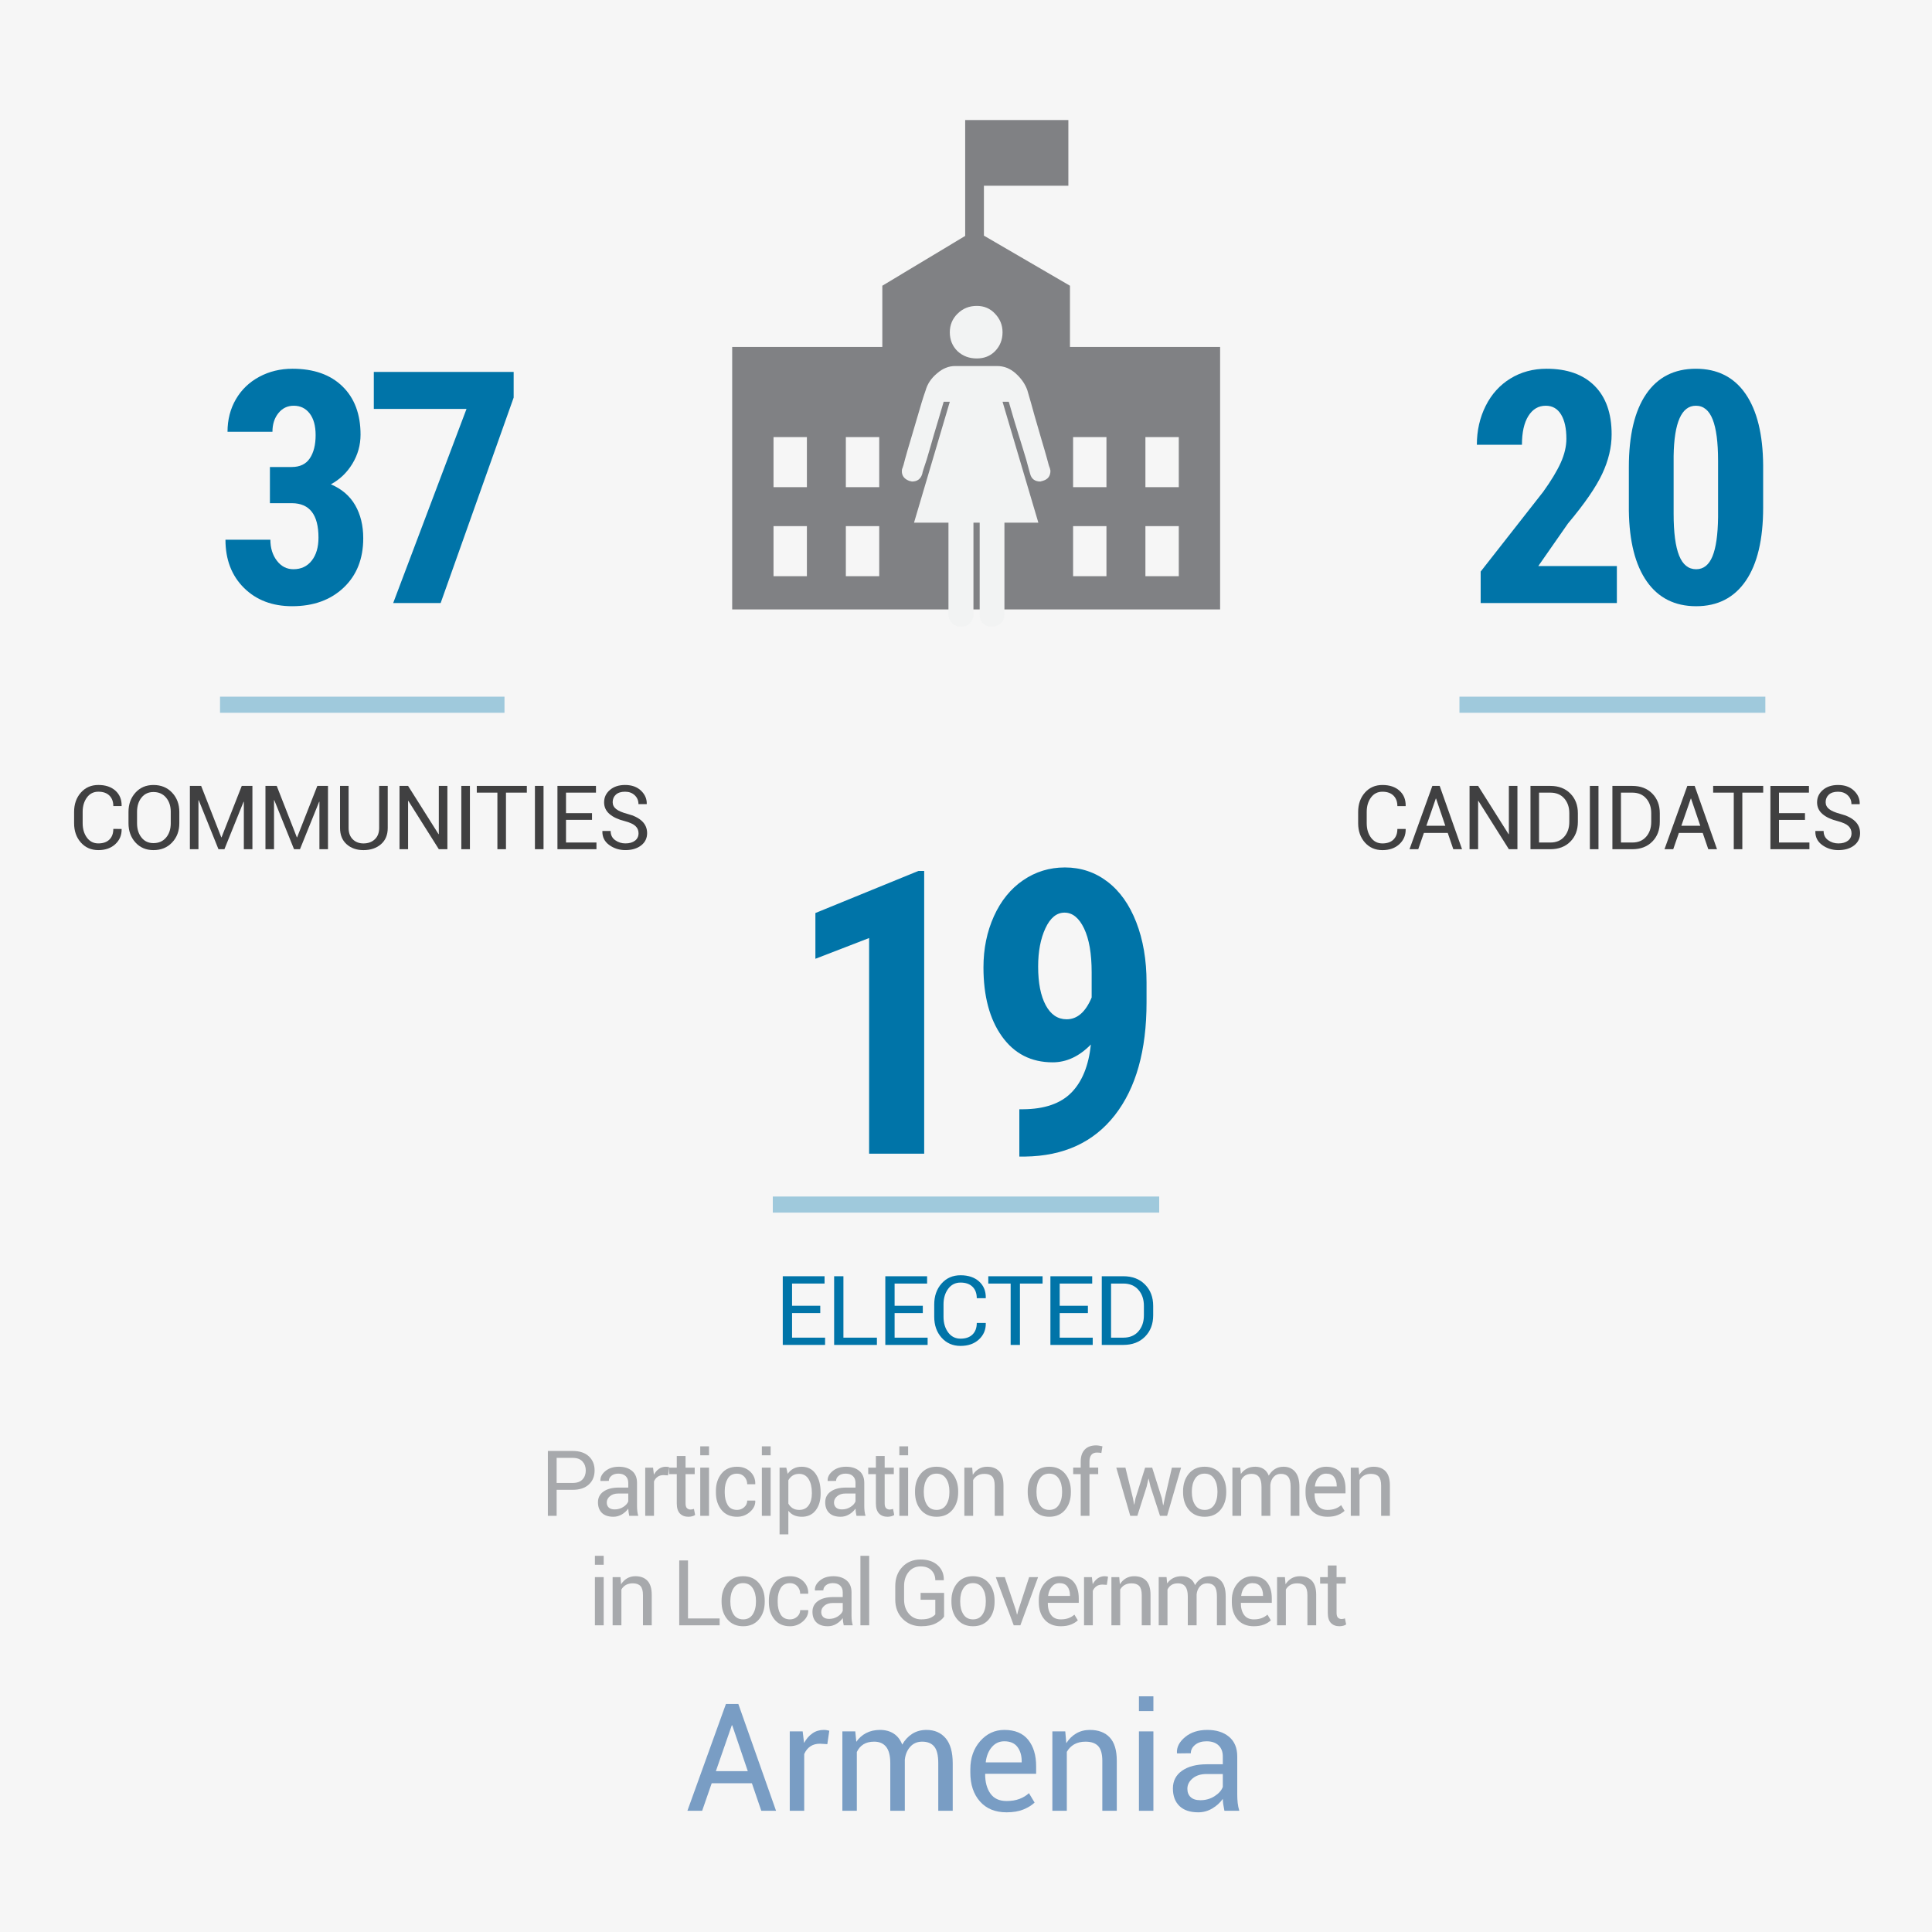 <?xml version="1.0" encoding="utf-8"?>
<!-- Generator: Adobe Illustrator 16.0.0, SVG Export Plug-In . SVG Version: 6.00 Build 0)  -->
<!DOCTYPE svg PUBLIC "-//W3C//DTD SVG 1.1//EN" "http://www.w3.org/Graphics/SVG/1.1/DTD/svg11.dtd">
<svg version="1.1" xmlns="http://www.w3.org/2000/svg" xmlns:xlink="http://www.w3.org/1999/xlink" x="0px" y="0px" width="360px"
	 height="360px" viewBox="0 0 360 360" enable-background="new 0 0 360 360" xml:space="preserve">
<g id="Layer_1">
	<g>
		<rect fill="#F6F6F6" width="360" height="360"/>
	</g>
	<g id="building">
		<path fill="#808184" d="M199.372,64.646V53.241l-16.033-9.333v-9.305h15.735V22.367h-14.216h-5.011v21.594l-15.44,9.28v11.404
			h-27.974v48.916h90.917V64.646H199.372z M150.352,107.368h-6.218v-9.333h6.218V107.368z M150.352,90.778h-6.218V81.45h6.218
			V90.778z M163.83,107.368h-6.218v-9.333h6.218V107.368z M163.83,90.778h-6.218V81.45h6.218V90.778z M206.172,107.368h-6.216
			v-9.333h6.216V107.368z M206.172,90.778h-6.216V81.45h6.216V90.778z M219.65,107.368h-6.22v-9.333h6.22V107.368z M219.65,90.778
			h-6.22V81.45h6.22V90.778z"/>
	</g>
	<g id="person">
		<path fill="#F2F3F3" d="M195.735,87.695c0,1.028-0.481,1.63-1.407,1.896l-0.473,0.13c-1.013,0-1.65-0.464-1.903-1.418
			c-0.073-0.317-0.36-1.23-0.736-2.679c-0.443-1.462-0.9-2.983-1.411-4.596c-0.511-1.602-1.11-3.644-1.839-6.171h-1.158
			l6.674,22.537h-6.32v17.116c0,0.671-0.19,1.228-0.697,1.631c-0.451,0.421-0.99,0.623-1.663,0.623c-0.697,0-1.21-0.202-1.652-0.623
			c-0.418-0.403-0.601-0.96-0.601-1.631V97.395h-1.161v17.116c0,0.671-0.225,1.228-0.64,1.631c-0.417,0.421-0.961,0.623-1.626,0.623
			c-0.673,0-1.248-0.202-1.695-0.623c-0.477-0.403-0.695-0.96-0.695-1.631V97.395h-6.418l6.67-22.534h-1.143
			c-0.733,2.524-1.348,4.562-1.831,6.167c-0.436,1.612-0.92,3.134-1.333,4.596c-0.48,1.448-0.798,2.361-0.828,2.679
			c-0.296,0.954-0.922,1.418-1.912,1.418l-0.516-0.119c-0.921-0.345-1.375-0.946-1.375-1.798c0-0.231,0.033-0.425,0.133-0.618
			c0.063-0.162,0.253-0.731,0.48-1.691c0.258-0.954,0.603-2.136,1.02-3.514c0.414-1.402,0.865-2.913,1.339-4.541
			c0.482-1.637,0.921-3.206,1.467-4.723c0.32-1.161,1.015-2.223,2.104-3.133c1.078-0.947,2.209-1.38,3.38-1.38h7.849
			c1.216,0,2.395,0.433,3.447,1.38c1.024,0.921,1.761,1.972,2.168,3.133c0.444,1.517,0.896,3.085,1.337,4.723
			c0.458,1.628,0.93,3.139,1.318,4.541c0.405,1.378,0.765,2.561,1.018,3.514c0.247,0.96,0.414,1.529,0.506,1.691L195.735,87.695z
			 M182.021,66.793c1.343,0,2.495-0.438,3.391-1.357c0.92-0.945,1.397-2.117,1.397-3.523c0-1.344-0.477-2.496-1.397-3.453
			c-0.886-0.979-2.048-1.46-3.391-1.46c-1.431,0-2.618,0.48-3.604,1.46c-0.96,0.949-1.433,2.109-1.433,3.453
			c0,1.406,0.473,2.578,1.434,3.523C179.411,66.355,180.595,66.793,182.021,66.793"/>
	</g>
	<g id="left-number-group">
		<g>
			<path fill="#404041" d="M22.646,154.461l0.017,0.048c0.021,1.107-0.368,2.034-1.167,2.779c-0.8,0.745-1.855,1.118-3.168,1.118
				c-1.334,0-2.421-0.472-3.261-1.417c-0.84-0.945-1.26-2.145-1.26-3.598v-2.098c0-1.453,0.42-2.654,1.26-3.602
				c0.84-0.948,1.927-1.422,3.261-1.422s2.396,0.355,3.184,1.065s1.172,1.651,1.151,2.824l-0.017,0.048h-1.531
				c0-0.826-0.243-1.48-0.729-1.961c-0.486-0.48-1.172-0.721-2.058-0.721c-0.891,0-1.602,0.359-2.131,1.078
				s-0.794,1.609-0.794,2.673v2.115c0,1.075,0.265,1.972,0.794,2.69c0.529,0.719,1.24,1.078,2.131,1.078
				c0.886,0,1.572-0.239,2.058-0.717c0.486-0.478,0.729-1.139,0.729-1.981H22.646z"/>
			<path fill="#404041" d="M33.414,153.392c0,1.442-0.447,2.639-1.341,3.589c-0.895,0.951-2.054,1.426-3.48,1.426
				c-1.377,0-2.497-0.475-3.358-1.426c-0.861-0.951-1.292-2.147-1.292-3.589v-2.098c0-1.437,0.431-2.633,1.292-3.589
				c0.862-0.956,1.981-1.434,3.358-1.434c1.426,0,2.586,0.477,3.48,1.43c0.894,0.954,1.341,2.151,1.341,3.594V153.392z
				 M31.817,151.277c0-1.08-0.291-1.966-0.875-2.657c-0.583-0.691-1.366-1.037-2.35-1.037c-0.929,0-1.67,0.346-2.224,1.037
				s-0.831,1.577-0.831,2.657v2.115c0,1.091,0.277,1.982,0.831,2.674s1.295,1.037,2.224,1.037c0.989,0,1.773-0.344,2.354-1.033
				c0.581-0.688,0.871-1.581,0.871-2.678V151.277z"/>
			<path fill="#404041" d="M41.232,156.025h0.049l3.768-9.585h1.985v11.797h-1.597v-8.839l-0.048-0.008l-3.573,8.848h-1.11
				l-3.678-9.139l-0.049,0.008v9.131h-1.596V146.44h2.099L41.232,156.025z"/>
			<path fill="#404041" d="M55.314,156.025h0.049l3.768-9.585h1.985v11.797H59.52v-8.839l-0.049-0.008l-3.573,8.848h-1.11
				l-3.679-9.139l-0.049,0.008v9.131h-1.596V146.44h2.099L55.314,156.025z"/>
			<path fill="#404041" d="M72.249,146.44v7.835c0,1.296-0.421,2.309-1.264,3.038c-0.842,0.729-1.928,1.094-3.257,1.094
				c-1.28,0-2.328-0.366-3.144-1.098s-1.224-1.743-1.224-3.034v-7.835h1.596v7.835c0,0.902,0.258,1.608,0.774,2.119
				c0.516,0.51,1.182,0.766,1.997,0.766c0.864,0,1.568-0.255,2.11-0.766c0.543-0.51,0.814-1.217,0.814-2.119v-7.835H72.249z"/>
			<path fill="#404041" d="M83.365,158.237h-1.597l-5.679-9.01l-0.049,0.016v8.994h-1.596V146.44h1.596l5.68,9.001l0.048-0.016
				v-8.985h1.597V158.237z"/>
			<path fill="#404041" d="M87.563,158.237h-1.604V146.44h1.604V158.237z"/>
			<path fill="#404041" d="M98.168,147.696h-3.889v10.541h-1.596v-10.541h-3.84v-1.256h9.326V147.696z"/>
			<path fill="#404041" d="M101.28,158.237h-1.604V146.44h1.604V158.237z"/>
			<path fill="#404041" d="M110.314,152.768h-4.846v4.221h5.672v1.248h-7.268V146.44h7.179v1.256h-5.583v3.816h4.846V152.768z"/>
			<path fill="#404041" d="M118.983,155.263c0-0.535-0.191-0.983-0.575-1.345c-0.383-0.362-1.059-0.67-2.025-0.924
				c-1.199-0.297-2.135-0.734-2.808-1.313c-0.672-0.578-1.008-1.304-1.008-2.18c0-0.923,0.362-1.693,1.085-2.309
				s1.664-0.923,2.82-0.923c1.242,0,2.232,0.353,2.969,1.057c0.737,0.705,1.095,1.527,1.074,2.467l-0.024,0.048h-1.523
				c0-0.669-0.234-1.223-0.701-1.661c-0.467-0.438-1.065-0.656-1.794-0.656c-0.746,0-1.317,0.181-1.713,0.542
				c-0.397,0.362-0.596,0.832-0.596,1.41c0,0.513,0.217,0.941,0.652,1.284c0.435,0.343,1.141,0.644,2.118,0.903
				c1.188,0.308,2.093,0.762,2.715,1.361c0.621,0.599,0.932,1.339,0.932,2.22c0,0.951-0.374,1.715-1.122,2.293
				c-0.749,0.578-1.725,0.867-2.929,0.867c-1.14,0-2.146-0.318-3.018-0.956c-0.872-0.637-1.295-1.491-1.268-2.56l0.016-0.049h1.523
				c0,0.74,0.281,1.312,0.843,1.714c0.562,0.402,1.196,0.604,1.904,0.604c0.756,0,1.354-0.17,1.794-0.51
				S118.983,155.847,118.983,155.263z"/>
		</g>
		<g>
			<path fill="#0074A8" d="M50.293,87.02h4.053c1.538,0,2.666-0.54,3.386-1.62c0.72-1.08,1.08-2.522,1.08-4.326
				c0-1.725-0.37-3.067-1.109-4.029c-0.739-0.961-1.73-1.442-2.973-1.442c-1.163,0-2.114,0.459-2.854,1.378
				c-0.739,0.918-1.109,2.076-1.109,3.473h-8.371c0-2.248,0.518-4.264,1.553-6.049c1.035-1.785,2.484-3.18,4.348-4.186
				c1.863-1.005,3.929-1.508,6.196-1.508c3.964,0,7.069,1.094,9.317,3.283c2.248,2.188,3.372,5.186,3.372,8.992
				c0,1.952-0.508,3.761-1.523,5.428c-1.016,1.667-2.352,2.943-4.008,3.83c2.03,0.868,3.544,2.169,4.54,3.904
				c0.995,1.735,1.494,3.786,1.494,6.152c0,3.826-1.218,6.892-3.653,9.199c-2.436,2.307-5.635,3.461-9.598,3.461
				c-3.688,0-6.68-1.139-8.977-3.417c-2.297-2.277-3.446-5.27-3.446-8.977h8.371c0,1.555,0.404,2.86,1.213,3.917
				c0.808,1.056,1.834,1.584,3.076,1.584c1.439,0,2.578-0.535,3.416-1.604c0.838-1.07,1.257-2.497,1.257-4.28
				c0-4.26-1.646-6.4-4.939-6.42h-4.111V87.02z"/>
			<path fill="#0074A8" d="M95.713,74.083l-13.605,38.286h-8.844l13.665-36.174H69.655v-6.892h26.058V74.083z"/>
		</g>
		<g opacity="0.6">
			<g>
				<rect x="40.998" y="129.817" fill="#66ABCB" width="53.008" height="3"/>
			</g>
		</g>
	</g>
	<g id="right-number-group">
		<g>
			<path fill="#404041" d="M261.912,154.464l0.016,0.048c0.021,1.107-0.368,2.034-1.167,2.779c-0.8,0.745-1.855,1.118-3.168,1.118
				c-1.334,0-2.421-0.472-3.261-1.417c-0.84-0.945-1.26-2.145-1.26-3.598v-2.098c0-1.453,0.42-2.654,1.26-3.602
				c0.84-0.948,1.927-1.422,3.261-1.422c1.334,0,2.396,0.355,3.184,1.065c0.789,0.71,1.172,1.651,1.151,2.824l-0.016,0.048h-1.531
				c0-0.826-0.243-1.48-0.729-1.961c-0.486-0.48-1.172-0.721-2.058-0.721c-0.892,0-1.602,0.359-2.131,1.078
				s-0.794,1.609-0.794,2.673v2.115c0,1.075,0.265,1.972,0.794,2.69c0.529,0.719,1.239,1.078,2.131,1.078
				c0.886,0,1.571-0.239,2.058-0.717s0.729-1.139,0.729-1.981H261.912z"/>
			<path fill="#404041" d="M269.764,155.201h-4.44l-1.053,3.038h-1.629l4.254-11.797h1.369l4.164,11.797h-1.628L269.764,155.201z
				 M265.785,153.864h3.524l-1.718-5.064h-0.048L265.785,153.864z"/>
			<path fill="#404041" d="M282.751,158.239h-1.596l-5.68-9.01l-0.049,0.016v8.994h-1.596v-11.797h1.596l5.68,9.001l0.049-0.016
				v-8.985h1.596V158.239z"/>
			<path fill="#404041" d="M285.183,158.239v-11.797h3.711c1.539,0,2.777,0.474,3.715,1.422c0.937,0.948,1.405,2.173,1.405,3.674
				v1.612c0,1.507-0.469,2.732-1.405,3.674c-0.938,0.943-2.176,1.414-3.715,1.414H285.183z M286.778,147.698v9.293h2.115
				c1.091,0,1.951-0.359,2.58-1.078c0.629-0.718,0.944-1.64,0.944-2.763v-1.628c0-1.113-0.315-2.028-0.944-2.747
				c-0.629-0.718-1.489-1.078-2.58-1.078H286.778z"/>
			<path fill="#404041" d="M297.854,158.239h-1.604v-11.797h1.604V158.239z"/>
			<path fill="#404041" d="M300.448,158.239v-11.797h3.71c1.54,0,2.778,0.474,3.715,1.422c0.938,0.948,1.406,2.173,1.406,3.674
				v1.612c0,1.507-0.469,2.732-1.406,3.674c-0.937,0.943-2.175,1.414-3.715,1.414H300.448z M302.044,147.698v9.293h2.114
				c1.091,0,1.951-0.359,2.581-1.078c0.629-0.718,0.943-1.64,0.943-2.763v-1.628c0-1.113-0.314-2.028-0.943-2.747
				c-0.63-0.718-1.49-1.078-2.581-1.078H302.044z"/>
			<path fill="#404041" d="M317.276,155.201h-4.44l-1.053,3.038h-1.629l4.254-11.797h1.369l4.164,11.797h-1.628L317.276,155.201z
				 M313.298,153.864h3.524l-1.718-5.064h-0.048L313.298,153.864z"/>
			<path fill="#404041" d="M328.547,147.698h-3.89v10.541h-1.596v-10.541h-3.841v-1.256h9.326V147.698z"/>
			<path fill="#404041" d="M336.333,152.771h-4.845v4.221h5.671v1.248h-7.268v-11.797h7.178v1.256h-5.582v3.816h4.845V152.771z"/>
			<path fill="#404041" d="M345.003,155.266c0-0.535-0.192-0.983-0.575-1.345c-0.384-0.362-1.059-0.67-2.025-0.924
				c-1.199-0.297-2.135-0.734-2.808-1.313c-0.673-0.578-1.009-1.304-1.009-2.18c0-0.923,0.362-1.693,1.086-2.309
				c0.724-0.616,1.663-0.923,2.819-0.923c1.242,0,2.232,0.353,2.97,1.057c0.737,0.705,1.095,1.527,1.073,2.467l-0.024,0.048h-1.523
				c0-0.669-0.233-1.223-0.701-1.661s-1.065-0.656-1.794-0.656c-0.746,0-1.316,0.181-1.714,0.542
				c-0.396,0.362-0.596,0.832-0.596,1.41c0,0.513,0.218,0.941,0.652,1.284c0.435,0.343,1.142,0.644,2.119,0.903
				c1.188,0.308,2.093,0.762,2.714,1.361c0.621,0.599,0.932,1.339,0.932,2.22c0,0.951-0.374,1.715-1.122,2.293
				s-1.725,0.867-2.929,0.867c-1.14,0-2.146-0.318-3.018-0.956c-0.873-0.637-1.295-1.491-1.268-2.56l0.017-0.049h1.523
				c0,0.74,0.281,1.312,0.842,1.714c0.562,0.402,1.196,0.604,1.904,0.604c0.756,0,1.354-0.17,1.795-0.51
				C344.783,156.311,345.003,155.849,345.003,155.266z"/>
		</g>
		<g>
			<path fill="#0074A8" d="M301.278,112.369H275.9v-5.865l11.654-14.869c1.479-2.058,2.568-3.864,3.269-5.418
				c0.7-1.554,1.05-3.042,1.05-4.468c0-1.92-0.33-3.424-0.991-4.513c-0.661-1.088-1.612-1.633-2.854-1.633
				c-1.361,0-2.44,0.636-3.239,1.909s-1.198,3.062-1.198,5.368h-8.4c0-2.642,0.547-5.058,1.642-7.247
				c1.094-2.189,2.632-3.89,4.614-5.103c1.982-1.212,4.225-1.819,6.729-1.819c3.845,0,6.828,1.06,8.947,3.18s3.18,5.132,3.18,9.036
				c0,2.425-0.587,4.885-1.76,7.379c-1.173,2.495-3.298,5.574-6.374,9.238l-5.531,7.933h14.642V112.369z"/>
			<path fill="#0074A8" d="M328.537,94.563c0,5.956-1.08,10.511-3.239,13.665c-2.159,3.155-5.241,4.733-9.243,4.733
				c-3.963,0-7.025-1.533-9.184-4.6c-2.159-3.066-3.278-7.458-3.357-13.177V87.05c0-5.935,1.075-10.475,3.225-13.621
				c2.148-3.145,5.235-4.718,9.258-4.718s7.108,1.558,9.258,4.673c2.149,3.116,3.243,7.562,3.283,13.34V94.563z M320.137,85.818
				c0-3.405-0.335-5.958-1.005-7.661c-0.67-1.702-1.715-2.554-3.135-2.554c-2.662,0-4.043,3.118-4.141,9.354v10.779
				c0,3.484,0.34,6.077,1.021,7.78s1.74,2.553,3.18,2.553c1.361,0,2.371-0.796,3.032-2.39c0.66-1.594,1.01-4.033,1.05-7.32V85.818z"
				/>
		</g>
		<g opacity="0.6">
			<g>
				<rect x="271.948" y="129.817" fill="#66ABCB" width="57.001" height="3"/>
			</g>
		</g>
	</g>
</g>
<g id="Layer_2">
	<g>
		<g>
			<path fill="#799DC4" d="M140.105,332.285h-7.492l-1.777,5.127h-2.748l7.178-19.906h2.311l7.027,19.906h-2.748L140.105,332.285z
				 M133.393,330.029h5.947l-2.898-8.545h-0.082L133.393,330.029z"/>
			<path fill="#799DC4" d="M154.16,324.998l-1.381-0.082c-0.711,0-1.311,0.169-1.798,0.506c-0.488,0.337-0.864,0.812-1.128,1.422
				v10.568h-2.693v-14.793h2.406l0.26,2.16c0.419-0.766,0.937-1.362,1.552-1.791c0.615-0.428,1.324-0.643,2.126-0.643
				c0.2,0,0.392,0.016,0.574,0.048c0.182,0.032,0.333,0.066,0.451,0.103L154.16,324.998z"/>
			<path fill="#799DC4" d="M159.369,322.619l0.191,1.941c0.483-0.702,1.096-1.246,1.839-1.634c0.743-0.387,1.606-0.581,2.591-0.581
				s1.83,0.228,2.536,0.684c0.706,0.456,1.237,1.14,1.593,2.051c0.474-0.848,1.091-1.515,1.853-2.003
				c0.761-0.487,1.652-0.731,2.673-0.731c1.504,0,2.693,0.518,3.568,1.552c0.875,1.035,1.313,2.591,1.313,4.669v8.846h-2.693v-8.873
				c0-1.458-0.251-2.49-0.752-3.097c-0.501-0.606-1.249-0.909-2.242-0.909c-0.921,0-1.666,0.319-2.235,0.957
				c-0.57,0.638-0.905,1.445-1.005,2.42v0.109v9.393h-2.707v-8.873c0-1.385-0.258-2.399-0.772-3.042
				c-0.515-0.643-1.256-0.964-2.222-0.964c-0.82,0-1.495,0.169-2.023,0.506c-0.529,0.337-0.935,0.812-1.217,1.422v10.951h-2.693
				v-14.793H159.369z"/>
			<path fill="#799DC4" d="M187.561,337.699c-2.124,0-3.78-0.679-4.97-2.037c-1.189-1.358-1.784-3.145-1.784-5.359v-0.602
				c0-2.124,0.613-3.88,1.839-5.271c1.226-1.39,2.723-2.085,4.491-2.085c1.978,0,3.461,0.615,4.45,1.846
				c0.989,1.23,1.483,2.867,1.483,4.908v1.422h-9.461l-0.041,0.068c0,1.486,0.328,2.691,0.984,3.616
				c0.656,0.925,1.659,1.388,3.008,1.388c0.911,0,1.711-0.13,2.399-0.39c0.688-0.26,1.278-0.617,1.771-1.073l1.053,1.75
				c-0.529,0.511-1.226,0.941-2.092,1.292C189.825,337.523,188.782,337.699,187.561,337.699z M187.137,324.464
				c-0.939,0-1.716,0.362-2.331,1.087s-0.991,1.652-1.128,2.782l0.027,0.068h6.672v-0.219c0-1.075-0.265-1.964-0.793-2.666
				C189.055,324.815,188.239,324.464,187.137,324.464z"/>
			<path fill="#799DC4" d="M198.498,322.619l0.191,2.201c0.492-0.784,1.109-1.392,1.853-1.825c0.743-0.433,1.588-0.649,2.536-0.649
				c1.595,0,2.83,0.467,3.705,1.401c0.875,0.935,1.313,2.377,1.313,4.327v9.338h-2.693v-9.283c0-1.303-0.258-2.229-0.772-2.775
				c-0.515-0.547-1.301-0.82-2.358-0.82c-0.83,0-1.534,0.167-2.112,0.499c-0.579,0.333-1.037,0.8-1.374,1.401v10.979h-2.693v-14.793
				H198.498z"/>
			<path fill="#799DC4" d="M214.918,318.832h-2.693v-2.748h2.693V318.832z M214.918,337.412h-2.693v-14.793h2.693V337.412z"/>
			<path fill="#799DC4" d="M228.152,337.412c-0.091-0.446-0.162-0.841-0.212-1.183c-0.05-0.342-0.08-0.686-0.089-1.032
				c-0.501,0.711-1.155,1.306-1.962,1.784s-1.675,0.718-2.604,0.718c-1.541,0-2.714-0.394-3.521-1.183
				c-0.807-0.788-1.21-1.875-1.21-3.261c0-1.413,0.572-2.518,1.716-3.315c1.144-0.797,2.695-1.196,4.655-1.196h2.926v-1.463
				c0-0.866-0.265-1.552-0.793-2.058c-0.529-0.506-1.276-0.759-2.242-0.759c-0.875,0-1.582,0.219-2.119,0.656
				c-0.538,0.438-0.807,0.962-0.807,1.572l-2.557,0.027l-0.027-0.082c-0.064-1.075,0.439-2.06,1.511-2.953
				c1.071-0.893,2.454-1.34,4.149-1.34c1.677,0,3.026,0.426,4.047,1.278c1.021,0.853,1.531,2.081,1.531,3.685v7.123
				c0,0.529,0.027,1.039,0.082,1.531s0.155,0.976,0.301,1.449H228.152z M223.682,335.443c0.975,0,1.854-0.25,2.639-0.752
				c0.784-0.501,1.294-1.075,1.531-1.723v-2.406h-3.021c-1.085,0-1.953,0.273-2.604,0.82c-0.652,0.547-0.978,1.189-0.978,1.928
				c0,0.656,0.205,1.176,0.615,1.559S222.879,335.443,223.682,335.443z"/>
		</g>
		<g>
			<path fill="#A7A9AC" d="M103.723,277.604v4.848h-1.635v-12.086h4.624c1.29,0,2.292,0.332,3.009,0.996
				c0.716,0.664,1.075,1.538,1.075,2.623c0,1.096-0.358,1.973-1.075,2.631c-0.717,0.659-1.72,0.988-3.009,0.988H103.723z
				 M103.723,276.326h2.988c0.819,0,1.431-0.22,1.834-0.66c0.404-0.439,0.606-0.994,0.606-1.664s-0.204-1.229-0.61-1.677
				c-0.407-0.448-1.017-0.672-1.831-0.672h-2.988V276.326z"/>
			<path fill="#A7A9AC" d="M117.25,282.452c-0.055-0.271-0.098-0.511-0.129-0.718c-0.03-0.208-0.048-0.417-0.054-0.627
				c-0.304,0.432-0.701,0.793-1.191,1.083c-0.489,0.291-1.017,0.436-1.581,0.436c-0.935,0-1.647-0.239-2.138-0.718
				c-0.489-0.479-0.734-1.139-0.734-1.979c0-0.857,0.347-1.528,1.042-2.013c0.694-0.484,1.636-0.727,2.826-0.727h1.776v-0.888
				c0-0.526-0.161-0.942-0.481-1.25c-0.321-0.307-0.775-0.461-1.361-0.461c-0.531,0-0.96,0.133-1.287,0.398s-0.49,0.584-0.49,0.955
				l-1.552,0.017l-0.017-0.05c-0.039-0.653,0.267-1.251,0.917-1.793c0.65-0.542,1.49-0.813,2.519-0.813
				c1.018,0,1.837,0.259,2.457,0.776s0.93,1.263,0.93,2.236v4.325c0,0.321,0.017,0.631,0.05,0.93s0.094,0.592,0.183,0.88H117.25z
				 M114.536,281.257c0.592,0,1.126-0.152,1.602-0.457c0.476-0.304,0.786-0.652,0.93-1.045v-1.461h-1.834
				c-0.659,0-1.186,0.166-1.582,0.498c-0.396,0.332-0.593,0.722-0.593,1.17c0,0.398,0.125,0.714,0.374,0.946
				S114.049,281.257,114.536,281.257z"/>
			<path fill="#A7A9AC" d="M124.477,274.915l-0.838-0.05c-0.432,0-0.795,0.103-1.092,0.308c-0.296,0.204-0.524,0.492-0.685,0.863
				v6.416h-1.635v-8.981h1.461l0.158,1.312c0.254-0.465,0.568-0.827,0.942-1.088c0.373-0.26,0.804-0.39,1.291-0.39
				c0.122,0,0.238,0.01,0.349,0.029s0.202,0.04,0.274,0.062L124.477,274.915z"/>
			<path fill="#A7A9AC" d="M127.744,271.304v2.167h1.702v1.212h-1.702v5.453c0,0.421,0.087,0.717,0.261,0.889
				c0.175,0.172,0.406,0.258,0.693,0.258c0.094,0,0.199-0.013,0.315-0.038c0.116-0.024,0.213-0.051,0.291-0.079l0.224,1.121
				c-0.122,0.1-0.302,0.182-0.54,0.245s-0.473,0.095-0.706,0.095c-0.664,0-1.192-0.2-1.585-0.602s-0.589-1.03-0.589-1.889v-5.453
				h-1.428v-1.212h1.428v-2.167H127.744z"/>
			<path fill="#A7A9AC" d="M132.115,271.171h-1.635v-1.668h1.635V271.171z M132.115,282.452h-1.635v-8.981h1.635V282.452z"/>
			<path fill="#A7A9AC" d="M137.35,281.349c0.503,0,0.943-0.168,1.32-0.503s0.564-0.745,0.564-1.232h1.478l0.025,0.05
				c0.022,0.774-0.31,1.462-0.996,2.063s-1.483,0.9-2.391,0.9c-1.262,0-2.236-0.429-2.922-1.286s-1.029-1.926-1.029-3.204v-0.349
				c0-1.268,0.344-2.331,1.034-3.191c0.688-0.86,1.661-1.291,2.917-1.291c1.001,0,1.822,0.31,2.461,0.93
				c0.639,0.62,0.947,1.381,0.925,2.282l-0.017,0.051h-1.486c0-0.549-0.179-1.015-0.535-1.399c-0.357-0.385-0.807-0.577-1.349-0.577
				c-0.802,0-1.388,0.312-1.755,0.935c-0.368,0.622-0.552,1.376-0.552,2.262v0.349c0,0.902,0.181,1.663,0.543,2.283
				C135.948,281.038,136.536,281.349,137.35,281.349z"/>
			<path fill="#A7A9AC" d="M143.597,271.171h-1.635v-1.668h1.635V271.171z M143.597,282.452h-1.635v-8.981h1.635V282.452z"/>
			<path fill="#A7A9AC" d="M152.915,278.302c0,1.295-0.31,2.34-0.93,3.134s-1.475,1.19-2.565,1.19c-0.553,0-1.039-0.092-1.457-0.277
				c-0.417-0.186-0.773-0.464-1.066-0.834v4.391h-1.635v-12.435h1.253l0.257,1.162c0.293-0.432,0.659-0.761,1.096-0.987
				c0.437-0.228,0.946-0.341,1.527-0.341c1.112,0,1.977,0.441,2.594,1.324c0.617,0.883,0.925,2.049,0.925,3.499V278.302z
				 M151.28,278.128c0-1.019-0.201-1.855-0.602-2.512c-0.401-0.655-0.992-0.983-1.772-0.983c-0.47,0-0.872,0.106-1.204,0.319
				s-0.601,0.505-0.805,0.876v4.341c0.205,0.371,0.473,0.66,0.805,0.868c0.332,0.207,0.739,0.312,1.22,0.312
				c0.775,0,1.361-0.284,1.76-0.852s0.598-1.299,0.598-2.195V278.128z"/>
			<path fill="#A7A9AC" d="M159.594,282.452c-0.055-0.271-0.098-0.511-0.129-0.718c-0.03-0.208-0.048-0.417-0.054-0.627
				c-0.304,0.432-0.701,0.793-1.191,1.083c-0.489,0.291-1.017,0.436-1.581,0.436c-0.935,0-1.647-0.239-2.138-0.718
				c-0.489-0.479-0.734-1.139-0.734-1.979c0-0.857,0.347-1.528,1.042-2.013c0.694-0.484,1.636-0.727,2.826-0.727h1.776v-0.888
				c0-0.526-0.161-0.942-0.481-1.25c-0.321-0.307-0.775-0.461-1.361-0.461c-0.531,0-0.96,0.133-1.287,0.398s-0.49,0.584-0.49,0.955
				l-1.552,0.017l-0.017-0.05c-0.039-0.653,0.267-1.251,0.917-1.793c0.65-0.542,1.49-0.813,2.519-0.813
				c1.018,0,1.837,0.259,2.457,0.776s0.93,1.263,0.93,2.236v4.325c0,0.321,0.017,0.631,0.05,0.93s0.094,0.592,0.183,0.88H159.594z
				 M156.88,281.257c0.592,0,1.126-0.152,1.602-0.457c0.476-0.304,0.786-0.652,0.93-1.045v-1.461h-1.834
				c-0.659,0-1.186,0.166-1.582,0.498c-0.396,0.332-0.593,0.722-0.593,1.17c0,0.398,0.125,0.714,0.374,0.946
				S156.393,281.257,156.88,281.257z"/>
			<path fill="#A7A9AC" d="M164.845,271.304v2.167h1.702v1.212h-1.702v5.453c0,0.421,0.087,0.717,0.261,0.889
				c0.175,0.172,0.406,0.258,0.693,0.258c0.094,0,0.199-0.013,0.315-0.038c0.116-0.024,0.213-0.051,0.291-0.079l0.224,1.121
				c-0.122,0.1-0.302,0.182-0.54,0.245s-0.473,0.095-0.706,0.095c-0.664,0-1.192-0.2-1.585-0.602s-0.589-1.03-0.589-1.889v-5.453
				h-1.428v-1.212h1.428v-2.167H164.845z"/>
			<path fill="#A7A9AC" d="M169.216,271.171h-1.635v-1.668h1.635V271.171z M169.216,282.452h-1.635v-8.981h1.635V282.452z"/>
			<path fill="#A7A9AC" d="M170.5,277.878c0-1.328,0.36-2.422,1.079-3.282s1.696-1.291,2.93-1.291c1.245,0,2.229,0.429,2.951,1.286
				c0.722,0.858,1.083,1.954,1.083,3.287v0.184c0,1.339-0.36,2.435-1.079,3.287c-0.719,0.852-1.699,1.277-2.938,1.277
				s-2.221-0.427-2.942-1.282c-0.723-0.854-1.083-1.949-1.083-3.282V277.878z M172.135,278.062c0,0.951,0.201,1.737,0.602,2.357
				c0.401,0.619,0.998,0.93,1.789,0.93c0.78,0,1.373-0.311,1.776-0.93c0.404-0.62,0.606-1.406,0.606-2.357v-0.184
				c0-0.94-0.204-1.724-0.61-2.349c-0.407-0.625-1.003-0.938-1.789-0.938c-0.78,0-1.371,0.313-1.772,0.938
				c-0.401,0.625-0.602,1.408-0.602,2.349V278.062z"/>
			<path fill="#A7A9AC" d="M181.154,273.471l0.116,1.337c0.299-0.477,0.674-0.846,1.125-1.108c0.451-0.263,0.964-0.395,1.54-0.395
				c0.968,0,1.718,0.283,2.25,0.851s0.797,1.443,0.797,2.627v5.67h-1.635v-5.637c0-0.791-0.156-1.353-0.469-1.685
				c-0.313-0.332-0.79-0.498-1.432-0.498c-0.503,0-0.931,0.101-1.283,0.303c-0.351,0.202-0.629,0.485-0.834,0.851v6.666h-1.635
				v-8.981H181.154z"/>
			<path fill="#A7A9AC" d="M191.499,277.878c0-1.328,0.36-2.422,1.079-3.282s1.696-1.291,2.93-1.291
				c1.245,0,2.229,0.429,2.951,1.286c0.722,0.858,1.083,1.954,1.083,3.287v0.184c0,1.339-0.36,2.435-1.079,3.287
				c-0.719,0.852-1.699,1.277-2.938,1.277s-2.221-0.427-2.942-1.282c-0.723-0.854-1.083-1.949-1.083-3.282V277.878z
				 M193.134,278.062c0,0.951,0.201,1.737,0.602,2.357c0.401,0.619,0.998,0.93,1.789,0.93c0.78,0,1.373-0.311,1.776-0.93
				c0.404-0.62,0.606-1.406,0.606-2.357v-0.184c0-0.94-0.204-1.724-0.61-2.349c-0.407-0.625-1.003-0.938-1.789-0.938
				c-0.78,0-1.371,0.313-1.772,0.938c-0.401,0.625-0.602,1.408-0.602,2.349V278.062z"/>
			<path fill="#A7A9AC" d="M201.374,282.452v-7.77h-1.403v-1.212h1.403v-1.138c0-0.957,0.25-1.697,0.751-2.22
				c0.5-0.523,1.199-0.784,2.096-0.784c0.188,0,0.378,0.015,0.568,0.045c0.191,0.03,0.403,0.073,0.635,0.129l-0.199,1.245
				c-0.1-0.022-0.22-0.042-0.361-0.058c-0.142-0.018-0.29-0.025-0.444-0.025c-0.476,0-0.83,0.143-1.063,0.428
				s-0.349,0.698-0.349,1.24v1.138h1.627v1.212h-1.627v7.77H201.374z"/>
			<path fill="#A7A9AC" d="M211.112,279.182l0.208,1.153h0.05l0.216-1.153l1.793-5.711h1.312l1.801,5.711l0.232,1.286h0.05
				l0.266-1.286l1.328-5.711h1.71l-2.606,8.981h-1.32l-1.776-5.471l-0.34-1.428h-0.05l-0.315,1.428l-1.743,5.471h-1.32l-2.606-8.981
				h1.702L211.112,279.182z"/>
			<path fill="#A7A9AC" d="M220.447,277.878c0-1.328,0.36-2.422,1.079-3.282s1.696-1.291,2.93-1.291
				c1.245,0,2.229,0.429,2.951,1.286c0.722,0.858,1.083,1.954,1.083,3.287v0.184c0,1.339-0.36,2.435-1.079,3.287
				c-0.719,0.852-1.699,1.277-2.938,1.277s-2.221-0.427-2.942-1.282c-0.723-0.854-1.083-1.949-1.083-3.282V277.878z
				 M222.083,278.062c0,0.951,0.201,1.737,0.602,2.357c0.401,0.619,0.998,0.93,1.789,0.93c0.78,0,1.373-0.311,1.776-0.93
				c0.404-0.62,0.606-1.406,0.606-2.357v-0.184c0-0.94-0.204-1.724-0.61-2.349c-0.407-0.625-1.003-0.938-1.789-0.938
				c-0.78,0-1.371,0.313-1.772,0.938c-0.401,0.625-0.602,1.408-0.602,2.349V278.062z"/>
			<path fill="#A7A9AC" d="M231.102,273.471l0.116,1.179c0.293-0.426,0.666-0.757,1.117-0.992c0.451-0.235,0.975-0.353,1.573-0.353
				s1.111,0.139,1.54,0.415c0.429,0.276,0.751,0.691,0.967,1.245c0.288-0.515,0.663-0.92,1.125-1.216
				c0.462-0.296,1.003-0.444,1.623-0.444c0.913,0,1.635,0.314,2.167,0.942s0.797,1.572,0.797,2.834v5.371h-1.635v-5.387
				c0-0.886-0.152-1.513-0.457-1.881s-0.758-0.552-1.361-0.552c-0.559,0-1.011,0.193-1.357,0.581
				c-0.346,0.388-0.549,0.877-0.61,1.469v0.066v5.703h-1.644v-5.387c0-0.842-0.156-1.457-0.469-1.848
				c-0.313-0.39-0.763-0.585-1.349-0.585c-0.498,0-0.908,0.103-1.229,0.308c-0.321,0.204-0.567,0.492-0.739,0.863v6.648h-1.635
				v-8.981H231.102z"/>
			<path fill="#A7A9AC" d="M247.368,282.626c-1.29,0-2.295-0.412-3.017-1.236c-0.723-0.824-1.083-1.909-1.083-3.254v-0.365
				c0-1.289,0.372-2.356,1.117-3.2c0.744-0.844,1.653-1.266,2.727-1.266c1.201,0,2.102,0.374,2.702,1.12
				c0.6,0.748,0.9,1.741,0.9,2.98v0.863h-5.744l-0.025,0.041c0,0.902,0.199,1.635,0.598,2.196s1.007,0.843,1.826,0.843
				c0.553,0,1.039-0.079,1.457-0.237c0.418-0.157,0.776-0.375,1.075-0.651l0.639,1.063c-0.321,0.31-0.744,0.571-1.27,0.784
				S248.11,282.626,247.368,282.626z M247.111,274.591c-0.57,0-1.042,0.221-1.415,0.66c-0.374,0.44-0.602,1.003-0.685,1.689
				l0.017,0.041h4.051v-0.133c0-0.652-0.161-1.192-0.481-1.618S247.78,274.591,247.111,274.591z"/>
			<path fill="#A7A9AC" d="M253.159,273.471l0.116,1.337c0.299-0.477,0.674-0.846,1.125-1.108c0.451-0.263,0.964-0.395,1.54-0.395
				c0.968,0,1.718,0.283,2.25,0.851s0.797,1.443,0.797,2.627v5.67h-1.635v-5.637c0-0.791-0.156-1.353-0.469-1.685
				c-0.313-0.332-0.79-0.498-1.432-0.498c-0.503,0-0.931,0.101-1.283,0.303c-0.351,0.202-0.629,0.485-0.834,0.851v6.666h-1.635
				v-8.981H253.159z"/>
			<path fill="#A7A9AC" d="M112.488,291.571h-1.635v-1.668h1.635V291.571z M112.488,302.853h-1.635v-8.981h1.635V302.853z"/>
			<path fill="#A7A9AC" d="M115.614,293.871l0.116,1.337c0.299-0.477,0.674-0.846,1.125-1.108c0.451-0.263,0.964-0.395,1.54-0.395
				c0.968,0,1.718,0.283,2.25,0.851s0.797,1.443,0.797,2.627v5.67h-1.635v-5.637c0-0.791-0.156-1.353-0.469-1.685
				c-0.313-0.332-0.79-0.498-1.432-0.498c-0.503,0-0.931,0.101-1.283,0.303c-0.351,0.202-0.629,0.485-0.834,0.851v6.666h-1.635
				v-8.981H115.614z"/>
			<path fill="#A7A9AC" d="M128.2,301.574h5.894v1.278h-7.529v-12.086h1.635V301.574z"/>
			<path fill="#A7A9AC" d="M134.455,298.278c0-1.328,0.36-2.422,1.079-3.282s1.696-1.291,2.93-1.291
				c1.245,0,2.229,0.429,2.951,1.286c0.722,0.858,1.083,1.954,1.083,3.287v0.184c0,1.339-0.36,2.435-1.079,3.287
				c-0.719,0.852-1.699,1.277-2.938,1.277s-2.221-0.427-2.942-1.282c-0.723-0.854-1.083-1.949-1.083-3.282V298.278z M136.09,298.462
				c0,0.951,0.201,1.737,0.602,2.357c0.401,0.619,0.998,0.93,1.789,0.93c0.78,0,1.373-0.311,1.776-0.93
				c0.404-0.62,0.606-1.406,0.606-2.357v-0.184c0-0.94-0.204-1.724-0.61-2.349c-0.407-0.625-1.003-0.938-1.789-0.938
				c-0.78,0-1.371,0.313-1.772,0.938c-0.401,0.625-0.602,1.408-0.602,2.349V298.462z"/>
			<path fill="#A7A9AC" d="M147.218,301.749c0.503,0,0.943-0.168,1.32-0.503s0.564-0.745,0.564-1.232h1.478l0.025,0.05
				c0.022,0.774-0.31,1.462-0.996,2.063s-1.483,0.9-2.391,0.9c-1.262,0-2.236-0.429-2.922-1.286s-1.029-1.926-1.029-3.204v-0.349
				c0-1.268,0.344-2.331,1.034-3.191c0.688-0.86,1.661-1.291,2.917-1.291c1.001,0,1.822,0.31,2.461,0.93
				c0.639,0.62,0.947,1.381,0.925,2.282l-0.017,0.051h-1.486c0-0.549-0.179-1.015-0.535-1.399c-0.357-0.385-0.807-0.577-1.349-0.577
				c-0.802,0-1.388,0.312-1.755,0.935c-0.368,0.622-0.552,1.376-0.552,2.262v0.349c0,0.902,0.181,1.663,0.543,2.283
				C145.817,301.438,146.405,301.749,147.218,301.749z"/>
			<path fill="#A7A9AC" d="M157.217,302.853c-0.055-0.271-0.098-0.511-0.129-0.718c-0.03-0.208-0.048-0.417-0.054-0.627
				c-0.304,0.432-0.701,0.793-1.191,1.083c-0.489,0.291-1.017,0.436-1.581,0.436c-0.935,0-1.647-0.239-2.138-0.718
				c-0.489-0.479-0.734-1.139-0.734-1.979c0-0.857,0.347-1.528,1.042-2.013c0.694-0.484,1.636-0.727,2.826-0.727h1.776v-0.888
				c0-0.526-0.161-0.942-0.481-1.25c-0.321-0.307-0.775-0.461-1.361-0.461c-0.531,0-0.96,0.133-1.287,0.398s-0.49,0.584-0.49,0.955
				l-1.552,0.017l-0.017-0.05c-0.039-0.653,0.267-1.251,0.917-1.793c0.65-0.542,1.49-0.813,2.519-0.813
				c1.018,0,1.837,0.259,2.457,0.776s0.93,1.263,0.93,2.236v4.325c0,0.321,0.017,0.631,0.05,0.93s0.094,0.592,0.183,0.88H157.217z
				 M154.503,301.657c0.592,0,1.126-0.152,1.602-0.457c0.476-0.304,0.786-0.652,0.93-1.045v-1.461H155.2
				c-0.659,0-1.186,0.166-1.582,0.498c-0.396,0.332-0.593,0.722-0.593,1.17c0,0.398,0.125,0.714,0.374,0.946
				S154.016,301.657,154.503,301.657z"/>
			<path fill="#A7A9AC" d="M161.962,302.853h-1.635v-12.949h1.635V302.853z"/>
			<path fill="#A7A9AC" d="M175.917,301.226c-0.288,0.448-0.787,0.86-1.499,1.236c-0.711,0.377-1.634,0.564-2.768,0.564
				c-1.395,0-2.548-0.462-3.461-1.386s-1.37-2.119-1.37-3.586v-2.49c0-1.467,0.44-2.662,1.32-3.586s2.014-1.386,3.403-1.386
				c1.345,0,2.407,0.357,3.188,1.074s1.159,1.629,1.137,2.735l-0.017,0.05h-1.569c0-0.736-0.238-1.349-0.714-1.839
				c-0.476-0.489-1.151-0.734-2.025-0.734c-0.924,0-1.668,0.346-2.233,1.038c-0.564,0.691-0.847,1.568-0.847,2.631v2.507
				c0,1.073,0.299,1.958,0.896,2.652s1.361,1.042,2.291,1.042c0.714,0,1.28-0.093,1.698-0.278c0.417-0.186,0.729-0.405,0.934-0.66
				v-2.723h-2.739v-1.278h4.375V301.226z"/>
			<path fill="#A7A9AC" d="M177.284,298.278c0-1.328,0.36-2.422,1.079-3.282s1.696-1.291,2.93-1.291
				c1.245,0,2.229,0.429,2.951,1.286c0.722,0.858,1.083,1.954,1.083,3.287v0.184c0,1.339-0.36,2.435-1.079,3.287
				c-0.719,0.852-1.699,1.277-2.938,1.277s-2.221-0.427-2.942-1.282c-0.723-0.854-1.083-1.949-1.083-3.282V298.278z
				 M178.919,298.462c0,0.951,0.201,1.737,0.602,2.357c0.401,0.619,0.998,0.93,1.789,0.93c0.78,0,1.373-0.311,1.776-0.93
				c0.404-0.62,0.606-1.406,0.606-2.357v-0.184c0-0.94-0.204-1.724-0.61-2.349c-0.407-0.625-1.003-0.938-1.789-0.938
				c-0.78,0-1.371,0.313-1.772,0.938c-0.401,0.625-0.602,1.408-0.602,2.349V298.462z"/>
			<path fill="#A7A9AC" d="M189.35,300.204l0.141,0.631h0.05l0.158-0.631l2.067-6.333h1.668l-3.304,8.981h-1.237l-3.345-8.981h1.677
				L189.35,300.204z"/>
			<path fill="#A7A9AC" d="M197.664,303.026c-1.29,0-2.295-0.412-3.017-1.236c-0.723-0.824-1.083-1.909-1.083-3.254v-0.365
				c0-1.289,0.372-2.356,1.117-3.2c0.744-0.844,1.653-1.266,2.727-1.266c1.201,0,2.102,0.374,2.702,1.12
				c0.6,0.748,0.9,1.741,0.9,2.98v0.863h-5.744l-0.025,0.041c0,0.902,0.199,1.635,0.598,2.196s1.007,0.843,1.826,0.843
				c0.553,0,1.039-0.079,1.457-0.237c0.418-0.157,0.776-0.375,1.075-0.651l0.639,1.063c-0.321,0.31-0.744,0.571-1.27,0.784
				S198.405,303.026,197.664,303.026z M197.406,294.991c-0.57,0-1.042,0.221-1.415,0.66c-0.374,0.44-0.602,1.003-0.685,1.689
				l0.017,0.041h4.051v-0.133c0-0.652-0.161-1.192-0.481-1.618S198.076,294.991,197.406,294.991z"/>
			<path fill="#A7A9AC" d="M206.244,295.315l-0.838-0.05c-0.432,0-0.795,0.103-1.092,0.308c-0.296,0.204-0.524,0.492-0.685,0.863
				v6.416h-1.635v-8.981h1.461l0.158,1.312c0.254-0.465,0.568-0.827,0.942-1.088c0.373-0.26,0.804-0.39,1.291-0.39
				c0.122,0,0.238,0.01,0.349,0.029s0.202,0.04,0.274,0.062L206.244,295.315z"/>
			<path fill="#A7A9AC" d="M208.556,293.871l0.116,1.337c0.299-0.477,0.674-0.846,1.125-1.108c0.451-0.263,0.964-0.395,1.54-0.395
				c0.968,0,1.718,0.283,2.25,0.851s0.797,1.443,0.797,2.627v5.67h-1.635v-5.637c0-0.791-0.156-1.353-0.469-1.685
				c-0.313-0.332-0.79-0.498-1.432-0.498c-0.503,0-0.931,0.101-1.283,0.303c-0.351,0.202-0.629,0.485-0.834,0.851v6.666h-1.635
				v-8.981H208.556z"/>
			<path fill="#A7A9AC" d="M217.368,293.871l0.116,1.179c0.293-0.426,0.666-0.757,1.117-0.992c0.451-0.235,0.975-0.353,1.573-0.353
				s1.111,0.139,1.54,0.415c0.429,0.276,0.751,0.691,0.967,1.245c0.288-0.515,0.663-0.92,1.125-1.216
				c0.462-0.296,1.003-0.444,1.623-0.444c0.913,0,1.635,0.314,2.167,0.942s0.797,1.572,0.797,2.834v5.371h-1.635v-5.387
				c0-0.886-0.152-1.513-0.457-1.881s-0.758-0.552-1.361-0.552c-0.559,0-1.011,0.193-1.357,0.581
				c-0.346,0.388-0.549,0.877-0.61,1.469v0.066v5.703h-1.644v-5.387c0-0.842-0.156-1.457-0.469-1.848
				c-0.313-0.39-0.763-0.585-1.349-0.585c-0.498,0-0.908,0.103-1.229,0.308c-0.321,0.204-0.567,0.492-0.739,0.863v6.648h-1.635
				v-8.981H217.368z"/>
			<path fill="#A7A9AC" d="M233.634,303.026c-1.29,0-2.295-0.412-3.017-1.236c-0.723-0.824-1.083-1.909-1.083-3.254v-0.365
				c0-1.289,0.372-2.356,1.117-3.2c0.744-0.844,1.653-1.266,2.727-1.266c1.201,0,2.102,0.374,2.702,1.12
				c0.6,0.748,0.9,1.741,0.9,2.98v0.863h-5.744l-0.025,0.041c0,0.902,0.199,1.635,0.598,2.196s1.007,0.843,1.826,0.843
				c0.553,0,1.039-0.079,1.457-0.237c0.418-0.157,0.776-0.375,1.075-0.651l0.639,1.063c-0.321,0.31-0.744,0.571-1.27,0.784
				S234.376,303.026,233.634,303.026z M233.377,294.991c-0.57,0-1.042,0.221-1.415,0.66c-0.374,0.44-0.602,1.003-0.685,1.689
				l0.017,0.041h4.051v-0.133c0-0.652-0.161-1.192-0.481-1.618S234.046,294.991,233.377,294.991z"/>
			<path fill="#A7A9AC" d="M239.425,293.871l0.116,1.337c0.299-0.477,0.674-0.846,1.125-1.108c0.451-0.263,0.964-0.395,1.54-0.395
				c0.968,0,1.718,0.283,2.25,0.851s0.797,1.443,0.797,2.627v5.67h-1.635v-5.637c0-0.791-0.156-1.353-0.469-1.685
				c-0.313-0.332-0.79-0.498-1.432-0.498c-0.503,0-0.931,0.101-1.283,0.303c-0.351,0.202-0.629,0.485-0.834,0.851v6.666h-1.635
				v-8.981H239.425z"/>
			<path fill="#A7A9AC" d="M249.051,291.704v2.167h1.702v1.212h-1.702v5.453c0,0.421,0.087,0.717,0.261,0.889
				c0.175,0.172,0.406,0.258,0.693,0.258c0.094,0,0.199-0.013,0.315-0.038c0.116-0.024,0.213-0.051,0.291-0.079l0.224,1.121
				c-0.122,0.1-0.302,0.182-0.54,0.245s-0.473,0.095-0.706,0.095c-0.664,0-1.192-0.2-1.585-0.602s-0.589-1.03-0.589-1.889v-5.453
				h-1.428v-1.212h1.428v-2.167H249.051z"/>
		</g>
	</g>
	<g>
		<g>
			<path fill="#0074A8" d="M152.845,244.673h-5.256v4.579h6.152v1.354h-7.884v-12.797h7.787v1.362h-6.056v4.14h5.256V244.673z"/>
			<path fill="#0074A8" d="M157.16,249.252h6.24v1.354h-7.972v-12.797h1.731V249.252z"/>
			<path fill="#0074A8" d="M171.953,244.673h-5.256v4.579h6.152v1.354h-7.884v-12.797h7.787v1.362h-6.056v4.14h5.256V244.673z"/>
			<path fill="#0074A8" d="M183.669,246.51l0.018,0.053c0.023,1.201-0.398,2.206-1.266,3.015s-2.013,1.213-3.437,1.213
				c-1.447,0-2.626-0.513-3.538-1.538s-1.367-2.326-1.367-3.902v-2.276c0-1.576,0.456-2.878,1.367-3.907s2.09-1.542,3.538-1.542
				s2.599,0.385,3.454,1.156s1.271,1.792,1.248,3.063l-0.018,0.053h-1.661c0-0.896-0.264-1.605-0.791-2.127
				s-1.271-0.782-2.232-0.782c-0.967,0-1.737,0.39-2.312,1.169s-0.861,1.746-0.861,2.9v2.294c0,1.166,0.287,2.139,0.861,2.918
				s1.345,1.169,2.312,1.169c0.961,0,1.705-0.259,2.232-0.778s0.791-1.235,0.791-2.149H183.669z"/>
			<path fill="#0074A8" d="M194.269,239.171h-4.219v11.435h-1.731v-11.435h-4.166v-1.362h10.116V239.171z"/>
			<path fill="#0074A8" d="M202.716,244.673h-5.256v4.579h6.152v1.354h-7.884v-12.797h7.787v1.362h-6.056v4.14h5.256V244.673z"/>
			<path fill="#0074A8" d="M205.3,250.605v-12.797h4.025c1.67,0,3.014,0.514,4.03,1.542s1.524,2.357,1.524,3.986v1.749
				c0,1.635-0.508,2.963-1.524,3.986s-2.36,1.534-4.03,1.534H205.3z M207.031,239.171v10.081h2.294c1.184,0,2.117-0.39,2.8-1.169
				s1.023-1.778,1.023-2.997v-1.767c0-1.207-0.341-2.2-1.023-2.979s-1.616-1.169-2.8-1.169H207.031z"/>
		</g>
		<g>
			<path fill="#0074A8" d="M172.209,214.969h-10.262v-40.18l-10.009,3.866v-8.527l19.187-7.841h1.084V214.969z"/>
			<path fill="#0074A8" d="M203.27,194.626c-2.168,2.216-4.541,3.324-7.118,3.324c-3.999,0-7.149-1.608-9.449-4.824
				s-3.45-7.509-3.45-12.881c0-3.469,0.65-6.642,1.951-9.521c1.301-2.878,3.113-5.113,5.438-6.703s4.92-2.385,7.787-2.385
				c2.963,0,5.601,0.879,7.913,2.638c2.313,1.759,4.106,4.282,5.384,7.57c1.276,3.288,1.915,7.028,1.915,11.219v3.722
				c0,8.961-1.97,15.965-5.908,21.011c-3.938,5.047-9.521,7.618-16.747,7.714h-1.048v-8.816h0.687
				c3.998-0.024,7.003-1.06,9.015-3.107C201.649,201.54,202.859,198.553,203.27,194.626z M198.753,189.929
				c1.975,0,3.528-1.354,4.661-4.062v-4.715c0-3.457-0.47-6.171-1.409-8.141s-2.156-2.956-3.649-2.956
				c-1.47,0-2.656,0.973-3.56,2.919c-0.903,1.947-1.354,4.322-1.354,7.126c0,3.046,0.47,5.446,1.409,7.198
				C195.79,189.053,197.091,189.929,198.753,189.929z"/>
		</g>
		<g opacity="0.6">
			<g>
				<rect x="144" y="222.955" fill="#66ABCB" width="72" height="3"/>
			</g>
		</g>
	</g>
</g>
</svg>
